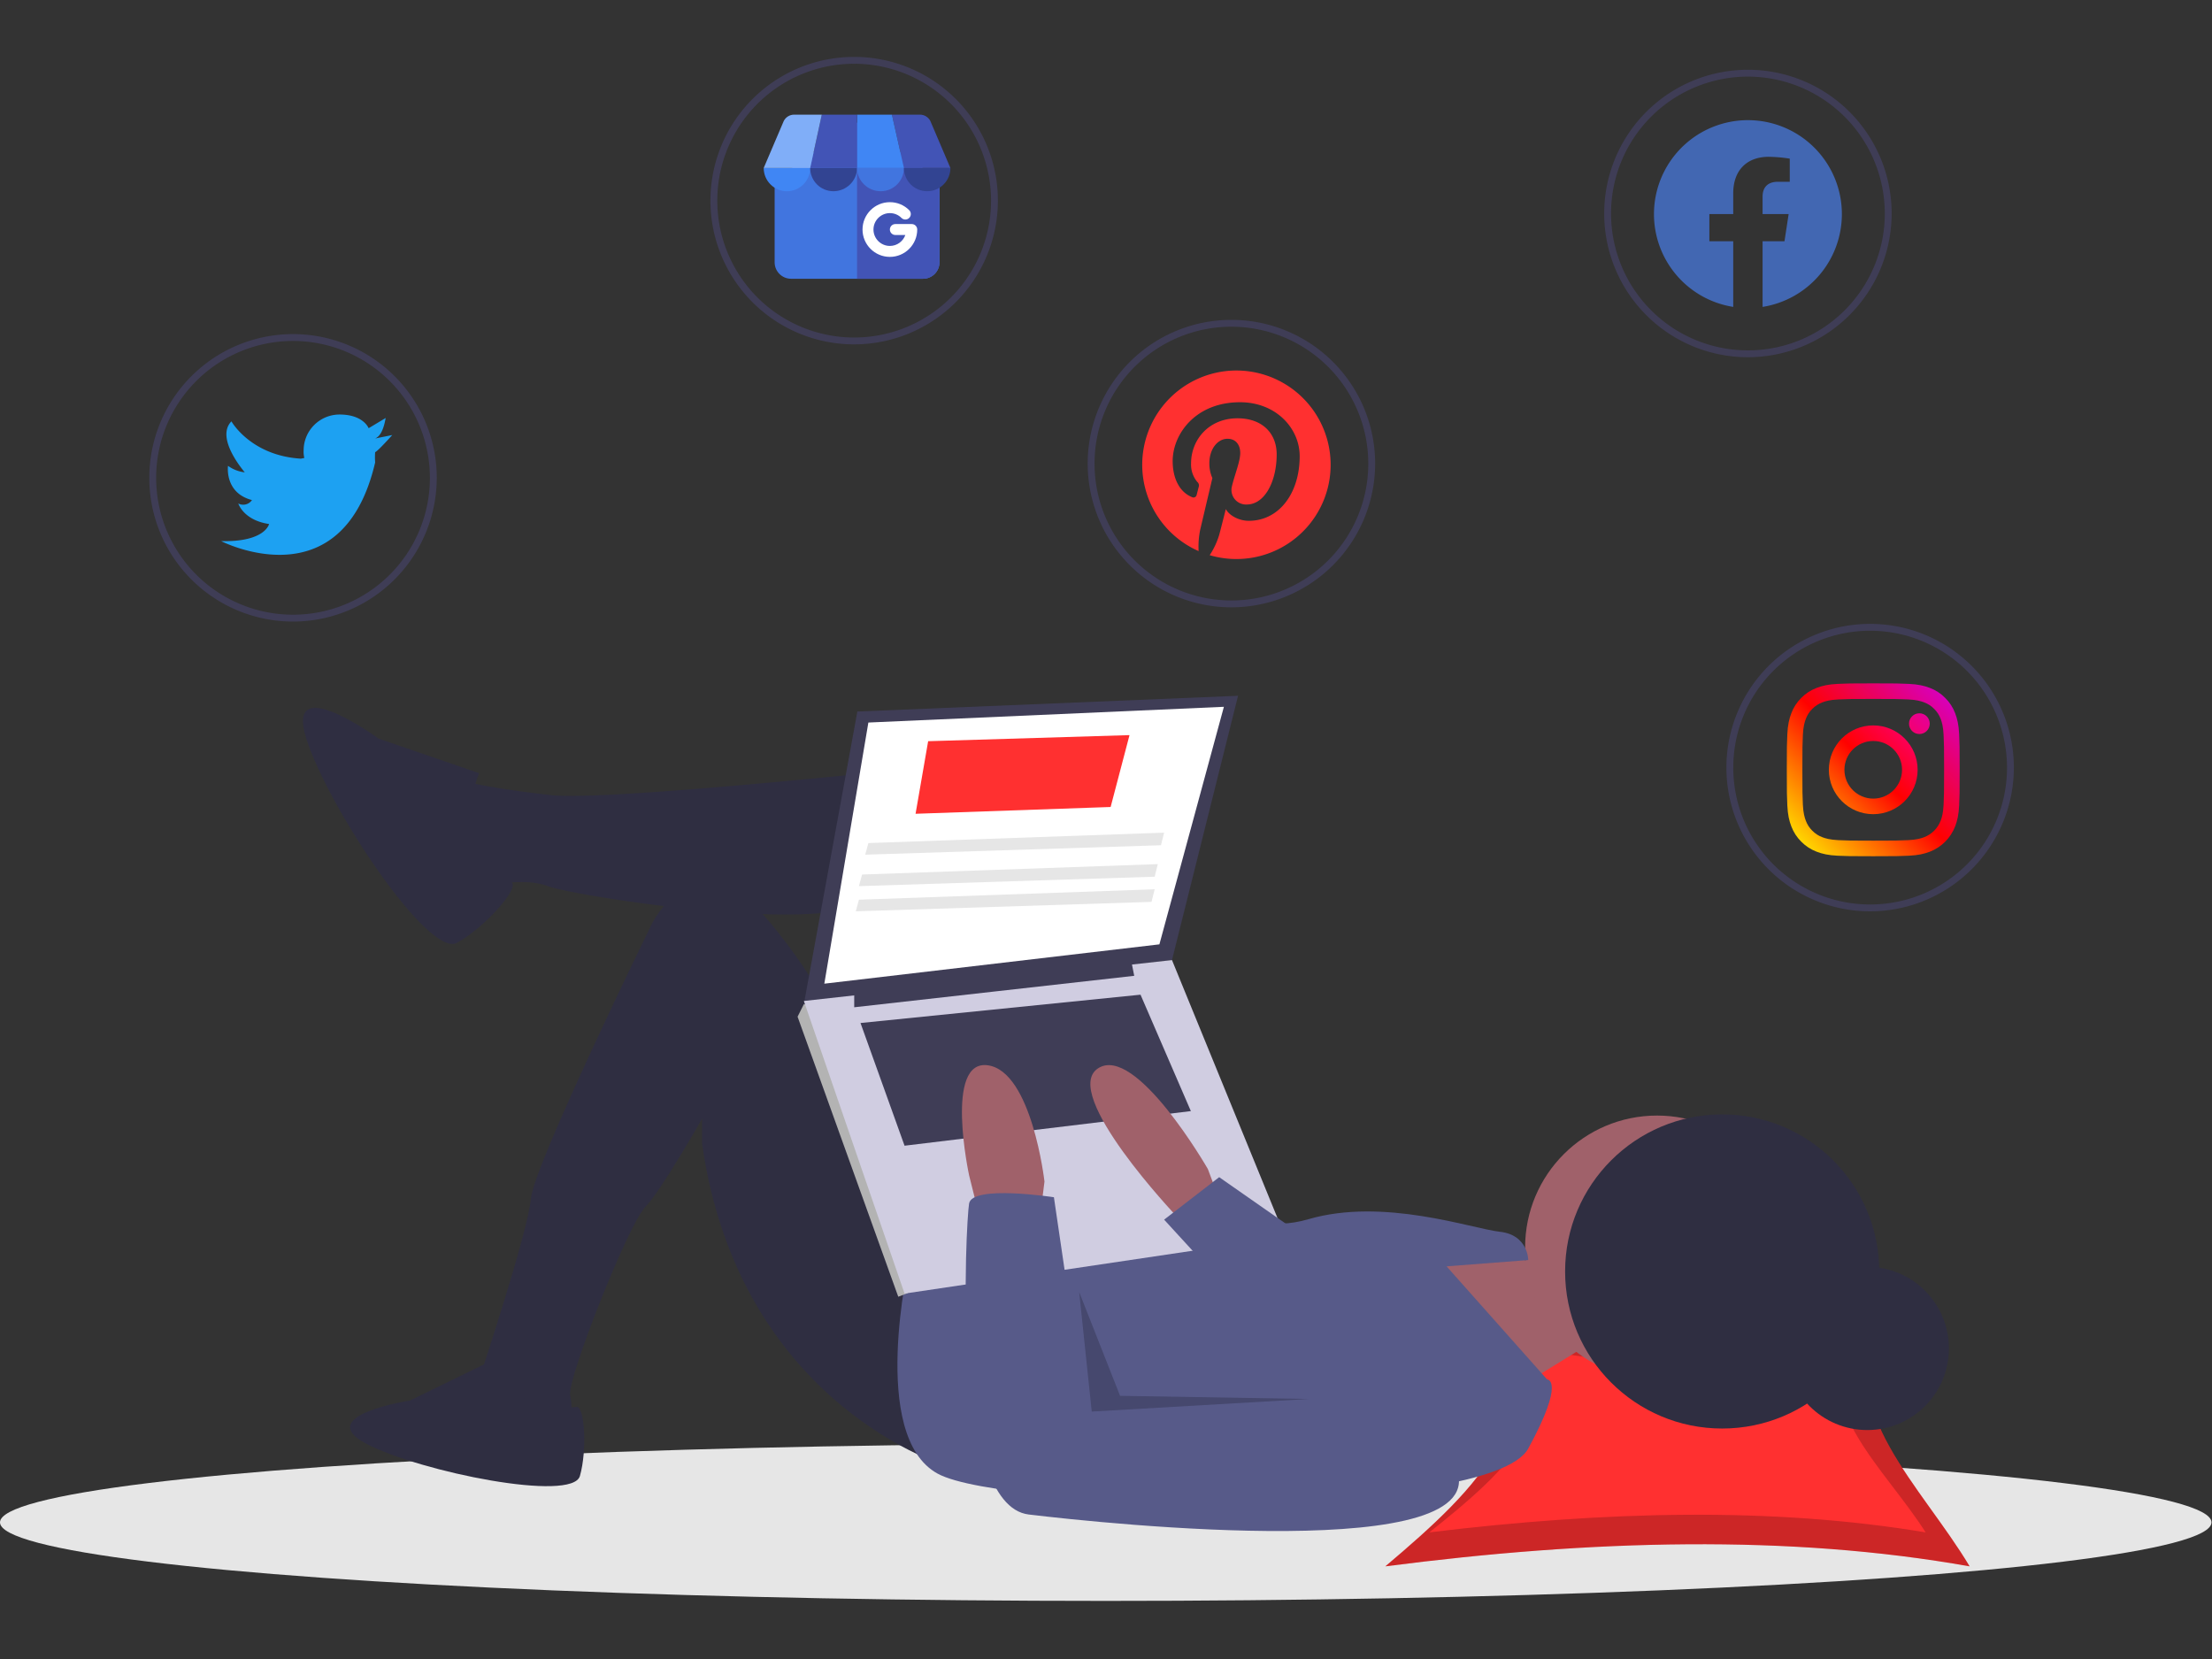 <?xml version="1.0" encoding="UTF-8" standalone="no"?>
<!-- Created with Inkscape (http://www.inkscape.org/) -->

<svg
   xmlns:dc="http://purl.org/dc/elements/1.1/"
   xmlns:cc="http://creativecommons.org/ns#"
   xmlns:rdf="http://www.w3.org/1999/02/22-rdf-syntax-ns#"
   xmlns:svg="http://www.w3.org/2000/svg"
   xmlns="http://www.w3.org/2000/svg"
   xmlns:sodipodi="http://sodipodi.sourceforge.net/DTD/sodipodi-0.dtd"
   xmlns:inkscape="http://www.inkscape.org/namespaces/inkscape"
   width="800"
   height="600"
   viewBox="0 0 211.667 158.75"
   version="1.1"
   id="svg8"
   inkscape:version="0.92.4 (5da689c313, 2019-01-14)"
   sodipodi:docname="socials.svg">
  <rect x="0" y="0" width="211.667" height="158.75" fill="#333333" stroke="none"/>
  <defs
     id="defs2">
    <linearGradient
       gradientTransform="matrix(0.353,0,0,0.353,-164.879,-23.162)"
       id="a"
       gradientUnits="userSpaceOnUse"
       x1="42.966"
       x2="469.034"
       y1="469.03"
       y2="42.962">
      <stop
         offset="0"
         stop-color="#ffd600"
         id="stop2" />
      <stop
         offset=".5"
         stop-color="#ff0100"
         id="stop4" />
      <stop
         offset="1"
         stop-color="#d800b9"
         id="stop6" />
    </linearGradient>
    <linearGradient
       gradientTransform="matrix(0.353,0,0,0.353,-164.879,-23.162)"
       id="b"
       gradientUnits="userSpaceOnUse"
       x1="163.043"
       x2="348.954"
       y1="348.954"
       y2="163.043">
      <stop
         offset="0"
         stop-color="#ff6400"
         id="stop9" />
      <stop
         offset=".5"
         stop-color="#ff0100"
         id="stop11" />
      <stop
         offset="1"
         stop-color="#fd0056"
         id="stop13" />
    </linearGradient>
    <linearGradient
       gradientTransform="matrix(0.353,0,0,0.353,-164.879,-23.162)"
       id="c"
       gradientUnits="userSpaceOnUse"
       x1="370.929"
       x2="414.373"
       y1="141.068"
       y2="97.624">
      <stop
         offset="0"
         stop-color="#f30072"
         id="stop16" />
      <stop
         offset="1"
         stop-color="#e50097"
         id="stop18" />
    </linearGradient>
  </defs>
  <sodipodi:namedview
     id="base"
     pagecolor="#ffffff"
     bordercolor="#666666"
     borderopacity="1.0"
     inkscape:pageopacity="0.0"
     inkscape:pageshadow="2"
     inkscape:zoom="0.49497475"
     inkscape:cx="375.49585"
     inkscape:cy="40.537218"
     inkscape:document-units="px"
     inkscape:current-layer="layer1"
     showgrid="false"
     units="px"
     inkscape:window-width="1920"
     inkscape:window-height="986"
     inkscape:window-x="-11"
     inkscape:window-y="-11"
     inkscape:window-maximized="1" />
  <g
     inkscape:label="Layer 1"
     inkscape:groupmode="layer"
     id="layer1"
     transform="translate(0,-138.25)">
    <g
       id="g953"
       transform="matrix(1.007,0,0,1.007,-0.099,-7.499)">
      <g
         transform="translate(17.753,94.801)"
         id="g1208">
        <ellipse
           style="fill:#e6e6e6;stroke-width:0.265"
           cx="87.419"
           cy="194.598"
           rx="105.074"
           ry="7.463"
           id="ellipse94" />
        <path
           inkscape:connector-curvature="0"
           style="fill:#ff3030;stroke-width:0.265"
           d="m 169.508,198.777 c -17.133,-3.049 -35.869,-2.543 -55.522,0 8.958,-7.562 16.688,-15.124 7.731,-22.686 17.473,3.605 19.92,3.24 39.357,0 -4.508,7.562 3.925,15.124 8.434,22.686 z"
           id="path96" />
        <path
           inkscape:connector-curvature="0"
           style="opacity:0.2;stroke-width:0.265"
           d="m 169.508,198.777 c -17.133,-3.049 -35.869,-2.543 -55.522,0 8.958,-7.562 16.688,-15.124 7.731,-22.686 17.473,3.605 19.92,3.24 39.357,0 -4.508,7.562 3.925,15.124 8.434,22.686 z"
           id="path98" />
        <path
           inkscape:connector-curvature="0"
           style="fill:#ff3030;stroke-width:0.265"
           d="m 165.329,195.55 c -14.554,-2.434 -30.469,-2.029 -47.164,0 7.609,-6.036 14.176,-12.072 6.567,-18.109 14.843,2.877 16.922,2.586 33.433,0 -3.83,6.036 3.334,12.072 7.164,18.109 z"
           id="path100" />
        <circle
           style="fill:#2f2e41;stroke-width:0.265"
           cx="159.785"
           cy="178.07"
           r="7.755"
           id="circle102" />
        <polygon
           transform="matrix(0.265,0,0,0.265,-17.655,45.714)"
           style="fill:#a0616a"
           points="504.873,466.249 536.463,466.249 537.591,466.249 557.899,469.634 568.053,498.967 538.72,517.019 "
           id="polygon104" />
        <circle
           style="fill:#a0616a;stroke-width:0.265"
           cx="139.806"
           cy="168.478"
           r="12.537"
           id="circle106" />
        <path
           inkscape:connector-curvature="0"
           style="fill:#2f2e41;stroke-width:0.265"
           d="m 70.553,122.807 c 0,0 -30.448,3.284 -35.821,2.687 -5.373,-0.597 -7.761,-1.194 -7.761,-1.194 0,0 -3.582,4.776 -1.791,6.866 a 12.917,12.917 0 0 0 3.582,2.985 c 0,0 3.284,-0.896 5.672,0 2.388,0.896 26.567,4.776 30.746,1.194 4.179,-3.582 5.373,-12.537 5.373,-12.537 z"
           id="path108" />
        <path
           inkscape:connector-curvature="0"
           style="fill:#2f2e41;stroke-width:0.265"
           d="m 72.643,189.374 c 0,0 -20,-5.672 -23.582,-30.746 v -2.388 c 0,0 -3.957,6.942 -5.373,8.358 -1.642,1.642 -7.463,16.418 -7.164,17.91 0.299,1.493 0,2.09 0,2.09 l -8.657,-0.896 v -2.687 c 0,0 4.627,-13.88 4.925,-17.164 0.299,-3.284 11.492,-26.119 11.492,-26.119 0,0 4.179,-8.657 11.343,0 7.164,8.657 7.761,14.627 7.761,14.627 l 9.254,17.91 z"
           id="path110" />
        <path
           inkscape:connector-curvature="0"
           style="fill:#2f2e41;stroke-width:0.265"
           d="m 27.867,123.404 -9.552,-3.284 c 0,0 -8.955,-6.567 -6.866,0 2.09,6.567 11.642,20.895 14.328,19.403 2.687,-1.493 5.918,-5.197 5.198,-5.733 -0.72,-0.536 -5.496,-4.416 -3.108,-10.386 z"
           id="path112" />
        <path
           inkscape:connector-curvature="0"
           style="fill:#2f2e41;stroke-width:0.265"
           d="m 29.022,179.253 -7.711,3.766 c 0,0 -9.325,1.435 -4.124,4.124 5.2,2.69 19.546,5.559 20.264,3.049 0.717,-2.511 0.433,-6.677 -0.322,-6.566 -0.754,0.111 -5.955,0.649 -8.107,-4.372 z"
           id="path114" />
        <path
           inkscape:connector-curvature="0"
           style="fill:#575a89;stroke-width:0.265"
           d="m 68.762,169.672 c 0,0 -3.881,16.716 2.687,20.298 6.567,3.582 52.537,4.179 56.119,-2.388 3.582,-6.567 1.791,-6.567 1.791,-6.567 l -9.552,-10.746 7.761,-0.597 c 0,0 0,-2.388 -2.687,-2.687 -2.687,-0.298 -11.045,-3.284 -18.209,-1.194 -7.164,2.09 -11.343,-4.179 -11.343,-4.179 z"
           id="path116" />
        <polygon
           transform="matrix(0.265,0,0,0.265,-17.655,45.714)"
           style="fill:#3f3d56"
           points="307.437,271.069 288.257,375.993 420.258,360.198 443.95,265.428 "
           id="polygon118" />
        <polygon
           transform="matrix(0.265,0,0,0.265,-17.655,45.714)"
           style="fill:#ffffff"
           points="311.386,275.018 295.591,368.659 415.745,354.557 438.873,269.377 "
           id="polygon120" />
        <polygon
           transform="matrix(0.265,0,0,0.265,-17.655,45.714)"
           style="fill:#b3b3b3"
           points="325.499,479.618 326.616,473.019 292.77,377.121 288.257,375.993 286.001,380.505 322.104,480.916 "
           id="polygon122" />
        <polygon
           transform="matrix(0.265,0,0,0.265,-17.655,45.714)"
           style="fill:#d0cde1"
           points="288.257,374.864 324.36,479.788 460.873,459.48 420.258,360.198 "
           id="polygon124" />
        <polygon
           transform="matrix(0.265,0,0,0.265,-17.655,45.714)"
           style="fill:#3f3d56"
           points="306.309,371.48 306.309,377.121 406.719,365.839 405.591,360.198 "
           id="polygon126" />
        <polygon
           transform="matrix(0.265,0,0,0.265,-17.655,45.714)"
           style="fill:#3f3d56"
           points="308.565,382.762 324.36,426.762 427.027,414.352 408.976,372.608 "
           id="polygon128" />
        <path
           inkscape:connector-curvature="0"
           style="fill:#a0616a;stroke-width:0.265"
           d="m 98.016,163.404 -0.896,-2.388 c 0,0 -6.866,-11.94 -10.448,-9.552 -3.582,2.388 7.463,14.03 7.463,14.03 h 3.582 z"
           id="path130" />
        <path
           inkscape:connector-curvature="0"
           style="fill:#a0616a;stroke-width:0.265"
           d="m 75.329,165.195 -0.896,-3.582 c 0,0 -2.388,-11.045 1.791,-10.448 4.179,0.597 5.373,11.045 5.373,11.045 l -0.299,2.388 z"
           id="path132" />
        <path
           inkscape:connector-curvature="0"
           style="fill:#575a89;stroke-width:0.265"
           d="m 82.493,163.702 c 0,0 -7.761,-1.194 -8.06,0.597 -0.299,1.791 -1.791,28.656 5.672,29.552 7.463,0.896 44.477,4.776 40.597,-4.478 -3.881,-9.254 -9.851,-8.06 -9.851,-8.06 l -25.373,2.687 z"
           id="path134" />
        <polygon
           transform="matrix(0.265,0,0,0.265,-17.655,45.714)"
           style="fill:#575a89"
           points="467.078,458.916 437.181,438.044 417.437,453.275 442.258,480.352 "
           id="polygon136" />
        <polygon
           transform="matrix(0.265,0,0,0.265,-17.655,45.714)"
           style="opacity:0.2"
           points="386.976,479.224 391.488,522.096 469.335,517.583 401.642,516.455 "
           id="polygon138" />
        <circle
           style="fill:#2f2e41;stroke-width:0.265"
           cx="145.995"
           cy="170.756"
           r="14.925"
           id="circle140" />
        <polygon
           transform="matrix(0.265,0,0,0.265,-17.655,45.714)"
           style="fill:#ff3030"
           points="328.309,307.736 398.258,305.301 405.027,279.531 332.822,281.71 "
           id="polygon142" />
        <polygon
           transform="matrix(0.265,0,0,0.265,-17.655,45.714)"
           style="fill:#e6e6e6"
           points="310.258,322.403 416.309,319.018 417.437,314.505 311.386,318.239 "
           id="polygon144" />
        <polygon
           transform="matrix(0.265,0,0,0.265,-17.655,45.714)"
           style="fill:#e6e6e6"
           points="308.001,333.685 414.053,330.3 415.181,325.787 309.129,329.521 "
           id="polygon146" />
        <polygon
           transform="matrix(0.265,0,0,0.265,-17.655,45.714)"
           style="fill:#e6e6e6"
           points="306.873,342.71 412.924,339.326 414.053,334.813 308.001,338.546 "
           id="polygon148" />
      </g>
      <g
         transform="translate(0,-0.139)"
         id="g1447">
        <g
           id="g1272"
           transform="matrix(1.229,0,0,1.229,71.598,153.239)">
          <g
             transform="matrix(0.074,0,0,0.074,92.178,47.745)"
             id="g1178">
            <path
               inkscape:connector-curvature="0"
               style="fill:url(#a);stroke-width:0.353"
               d="M 15.2,29.914 C 14.76,20.301 13.234,13.736 11.001,7.992 8.734,1.966 5.179,-3.492 0.584,-8.004 c -4.51,-4.594 -9.97,-8.151 -15.996,-10.419 -5.745,-2.231 -12.309,-3.757 -21.922,-4.193 -9.631,-0.441 -12.708,-0.546 -37.235,-0.546 -24.526,0 -27.603,0.105 -37.235,0.543 -9.613,0.44 -16.177,1.966 -21.922,4.199 -6.026,2.267 -11.485,5.822 -15.996,10.417 -4.594,4.51 -8.151,9.969 -10.419,15.995 -2.231,5.745 -3.757,12.31 -4.193,21.922 -0.441,9.632 -0.546,12.708 -0.546,37.235 0,24.528 0.105,27.605 0.546,37.236 0.438,9.612 1.965,16.177 4.197,21.922 2.267,6.025 5.822,11.485 10.417,15.995 4.51,4.594 9.97,8.15 15.996,10.417 5.744,2.234 12.309,3.759 21.922,4.199 9.632,0.44 12.708,0.543 37.235,0.543 24.526,0 27.603,-0.103 37.235,-0.543 9.613,-0.44 16.177,-1.965 21.922,-4.199 12.131,-4.691 21.721,-14.281 26.411,-26.411 2.234,-5.745 3.759,-12.31 4.199,-21.922 0.438,-9.632 0.543,-12.708 0.543,-37.235 0,-24.528 -0.105,-27.603 -0.543,-37.235 z M -1.057,103.643 c -0.401,8.806 -1.873,13.587 -3.109,16.769 -3.039,7.877 -9.263,14.101 -17.14,17.14 -3.182,1.236 -7.964,2.708 -16.769,3.109 -9.521,0.435 -12.378,0.526 -36.493,0.526 -24.117,0 -26.972,-0.091 -36.495,-0.526 -8.804,-0.401 -13.586,-1.873 -16.769,-3.109 -3.922,-1.448 -7.47,-3.757 -10.384,-6.757 -3,-2.913 -5.308,-6.46 -6.757,-10.384 -1.236,-3.182 -2.708,-7.964 -3.109,-16.769 -0.434,-9.522 -0.526,-12.379 -0.526,-36.493 0,-24.116 0.092,-26.971 0.526,-36.495 0.402,-8.806 1.873,-13.587 3.109,-16.769 1.448,-3.923 3.758,-7.472 6.757,-10.385 2.913,-3 6.462,-5.308 10.385,-6.755 3.182,-1.237 7.964,-2.708 16.769,-3.11 9.522,-0.434 12.379,-0.526 36.493,-0.526 h -0.001 c 24.114,0 26.971,0.092 36.495,0.528 8.806,0.401 13.586,1.873 16.769,3.109 3.922,1.448 7.47,3.757 10.384,6.755 3,2.913 5.308,6.462 6.755,10.385 1.237,3.182 2.709,7.964 3.11,16.769 0.434,9.522 0.526,12.379 0.526,36.493 0,24.116 -0.091,26.971 -0.526,36.495 z m 0,0"
               id="path21" />
            <path
               inkscape:connector-curvature="0"
               style="fill:url(#b);stroke-width:0.353"
               d="m -74.57,20.772 c -25.612,0 -46.375,20.764 -46.375,46.377 0,25.612 20.763,46.375 46.375,46.375 25.614,0 46.377,-20.763 46.377,-46.375 0,-25.612 -20.763,-46.377 -46.377,-46.377 z m 0,76.48 c -16.625,-0.001 -30.103,-13.479 -30.102,-30.105 0,-16.625 13.477,-30.103 30.103,-30.103 16.626,0.001 30.103,13.479 30.103,30.103 0,16.626 -13.479,30.105 -30.105,30.105 z m 0,0"
               id="path23" />
            <path
               inkscape:connector-curvature="0"
               style="fill:url(#c);stroke-width:0.353"
               d="m -15.523,18.941 c 0,5.985 -4.852,10.837 -10.837,10.837 -5.986,0 -10.838,-4.852 -10.838,-10.837 0,-5.986 4.852,-10.838 10.838,-10.838 5.985,0 10.837,4.852 10.837,10.838 z m 0,0"
               id="path25" />
          </g>
          <path
             id="path12"
             d="m 86.421,63.658 a 11.113,11.113 0 1 1 11.112,-11.113 11.125,11.125 0 0 1 -11.112,11.113 z m 0,-21.696 A 10.583,10.583 0 1 0 97.004,52.546 10.595,10.595 0 0 0 86.421,41.962 Z"
             style="fill:#3f3d56;stroke-width:0.265"
             inkscape:connector-curvature="0" />
        </g>
        <g
           id="g1276"
           transform="matrix(1.229,0,0,1.229,-19.087,104.891)">
          <path
             id="path10"
             d="m 38.267,80.592 a 11.113,11.113 0 1 1 11.113,-11.113 11.125,11.125 0 0 1 -11.113,11.113 z m 0,-21.696 a 10.583,10.583 0 1 0 10.583,10.583 10.595,10.595 0 0 0 -10.583,-10.583 z"
             style="fill:#3f3d56;stroke-width:0.265"
             inkscape:connector-curvature="0" />
          <path
             id="path18"
             d="m 44.617,66.436 1.323,-0.265 c 0,0 -1.111,1.244 -1.323,1.323 v 0 a 5.325,5.325 0 0 0 0,0.794 c -2.54,10.901 -11.906,6.085 -11.906,6.085 3.413,0.079 3.704,-1.323 3.704,-1.323 -1.984,-0.291 -2.381,-1.587 -2.381,-1.587 a 0.818,0.818 0 0 0 1.058,-0.265 c -2.143,-0.556 -1.852,-2.646 -1.852,-2.646 a 2.752,2.752 0 0 0 1.296,0.503 c -0.238,-0.291 -2.249,-2.699 -1.032,-3.942 0,0 1.482,2.646 5.371,2.884 l 0.265,-0.053 a 2.077,2.077 0 0 1 -0.053,-0.582 2.778,2.778 0 0 1 2.778,-2.778 c 1.852,0 2.249,1.058 2.249,1.058 l 1.323,-0.794 c -0.026,0 -0.159,1.323 -0.82,1.587 z"
             style="fill:#1da1f2;fill-opacity:1;stroke-width:0.265"
             inkscape:connector-curvature="0" />
        </g>
        <g
           id="g1244"
           transform="matrix(1.229,0,0,1.229,-110.062,70.045)">
          <path
             id="path16"
             d="m 184.846,107.844 a 11.113,11.113 0 1 1 11.113,-11.113 11.125,11.125 0 0 1 -11.113,11.113 z m 0,-21.696 a 10.583,10.583 0 1 0 10.583,10.583 10.595,10.595 0 0 0 -10.583,-10.583 z"
             style="fill:#3f3d56;stroke-width:0.265"
             inkscape:connector-curvature="0" />
          <path
             id="path74"
             d="m 185.235,89.534 a 7.288,7.288 0 0 0 -2.925,13.962 6.454,6.454 0 0 1 0.127,-1.672 c 0.14,-0.592 0.937,-3.972 0.937,-3.972 a 2.782,2.782 0 0 1 -0.234,-1.152 c 0,-1.08 0.625,-1.887 1.405,-1.887 0.664,0 0.983,0.498 0.983,1.093 0,0.667 -0.426,1.662 -0.644,2.586 a 1.127,1.127 0 0 0 1.152,1.402 c 1.379,0 2.31,-1.773 2.31,-3.874 0,-1.597 -1.077,-2.791 -3.032,-2.791 -2.209,0 -3.588,1.649 -3.588,3.491 a 2.101,2.101 0 0 0 0.481,1.428 0.356,0.356 0 0 1 0.104,0.407 c -0.036,0.133 -0.114,0.455 -0.15,0.586 a 0.25,0.25 0 0 1 -0.364,0.182 c -1.018,-0.416 -1.493,-1.529 -1.493,-2.785 0,-2.069 1.747,-4.551 5.208,-4.551 2.781,0 4.613,2.014 4.613,4.174 0,2.86 -1.591,4.994 -3.933,4.994 -0.787,0 -1.526,-0.426 -1.779,-0.908 0,0 -0.423,1.679 -0.514,2.004 a 6.057,6.057 0 0 1 -0.732,1.562 7.288,7.288 0 1 0 2.069,-14.278 z"
             style="fill:#ff3030;fill-opacity:1;stroke-width:0.265"
             inkscape:connector-curvature="0" />
        </g>
        <g
           id="g1280"
           transform="matrix(1.229,0,0,1.229,174.444,35.875)">
          <path
             id="path8"
             d="m -6.712,116.31 a 11.113,11.113 0 1 1 11.113,-11.113 11.125,11.125 0 0 1 -11.113,11.113 z m 0,-21.696 a 10.583,10.583 0 1 0 10.583,10.583 10.595,10.595 0 0 0 -10.583,-10.583 z"
             style="fill:#3f3d56;stroke-width:0.265"
             inkscape:connector-curvature="0" />
          <path
             id="path78"
             d="m 0.552,105.242 a 7.264,7.264 0 1 0 -8.4,7.177 v -5.076 h -1.845 v -2.101 h 1.845 v -1.601 c 0,-1.82 1.085,-2.827 2.744,-2.827 a 11.163,11.163 0 0 1 1.626,0.142 v 1.788 h -0.916 c -0.902,0 -1.184,0.56 -1.184,1.135 v 1.363 h 2.015 l -0.322,2.101 h -1.693 v 5.076 a 7.266,7.266 0 0 0 6.13,-7.177 z"
             style="fill:#4267b2;fill-opacity:1;fill-rule:evenodd;stroke-width:0.265"
             inkscape:connector-curvature="0" />
        </g>
        <g
           id="g1265"
           transform="matrix(1.229,0,0,1.229,-88.029,77.9)">
          <path
             id="path14"
             d="m 137.75,81.121 a 11.113,11.113 0 1 1 11.113,-11.113 11.125,11.125 0 0 1 -11.113,11.113 z m 0,-21.696 A 10.583,10.583 0 1 0 148.334,70.008 10.595,10.595 0 0 0 137.75,59.425 Z"
             style="fill:#3f3d56;stroke-width:0.265"
             inkscape:connector-curvature="0" />
          <g
             id="g34"
             transform="matrix(0.039,0,0,0.039,141.873,49.414)">
            <g
               transform="matrix(0.723,0,0,0.723,-285.079,335.166)"
               id="g1103">
              <g
                 id="g10">
                <g
                   id="g8">
                  <g
                     id="g6">
                    <g
                       id="g4">
                      <path
                         style="fill:#4175df"
                         inkscape:connector-curvature="0"
                         d="M 437,480.997 H 75 c -24.813,0 -45,-20.187 -45,-45 V 217.97 c 0,-4.856 2.351,-9.412 6.309,-12.226 l 211,-150 c 5.204,-3.699 12.179,-3.699 17.383,0 l 211,150 c 3.958,2.814 6.309,7.37 6.309,12.226 v 218.027 c -10e-4,24.813 -20.188,45 -45.001,45 z"
                         id="path2-1" />
                    </g>
                  </g>
                </g>
              </g>
              <path
                 style="fill:#4254b6"
                 inkscape:connector-curvature="0"
                 d="m 437,480.997 c 24.813,0 45,-20.187 45,-45 V 217.97 c 0,-4.856 -2.351,-9.412 -6.309,-12.226 l -211,-150 C 262.089,53.894 259.044,52.97 256,52.97 v 428.027 z"
                 id="path12-9" />
              <g
                 id="g30">
                <path
                   style="fill:#4086f4"
                   inkscape:connector-curvature="0"
                   d="m 127.469,177.33 c 0,35.165 -28.532,63.667 -63.734,63.667 C 28.533,240.997 0,212.495 0,177.33 Z"
                   id="path14-0" />
                <path
                   style="fill:#324492"
                   inkscape:connector-curvature="0"
                   d="m 256,177.33 c 0,35.165 -29.594,63.667 -64.797,63.667 -35.203,0 -63.734,-28.501 -63.734,-63.667 z"
                   id="path16-2" />
                <path
                   style="fill:#4254b6"
                   inkscape:connector-curvature="0"
                   d="M 512,177.33 H 384.531 L 351.602,31.003 h 76.97 c 12.067,0 23.104,6.812 28.5,17.593 z"
                   id="path18-3" />
                <path
                   style="fill:#4086f4"
                   inkscape:connector-curvature="0"
                   d="M 384.531,177.33 H 256 V 31.003 h 95.602 z"
                   id="path20" />
                <path
                   style="fill:#4254b6"
                   inkscape:connector-curvature="0"
                   d="M 256,31.003 V 177.33 H 127.469 L 159.336,31.003 Z"
                   id="path22-7" />
                <path
                   style="fill:#80aef8"
                   inkscape:connector-curvature="0"
                   d="M 159.336,31.003 127.469,177.33 H 0 L 54.928,48.597 c 5.396,-10.781 16.433,-17.593 28.5,-17.593 h 75.908 z"
                   id="path24" />
                <path
                   style="fill:#4175df"
                   inkscape:connector-curvature="0"
                   d="m 384.531,177.33 c 0,35.165 -28.532,63.667 -63.734,63.667 C 285.595,240.997 256,212.495 256,177.33 Z"
                   id="path26-3" />
                <path
                   style="fill:#324492"
                   inkscape:connector-curvature="0"
                   d="m 512,177.33 c 0,35.165 -28.532,63.667 -63.734,63.667 -35.202,0 -63.734,-28.501 -63.734,-63.667 z"
                   id="path28" />
              </g>
              <path
                 style="fill:#ffffff;fill-opacity:1"
                 inkscape:connector-curvature="0"
                 d="m 406,330.997 h -45 c -8.284,0 -15,6.716 -15,15 0,8.284 6.716,15 15,15 h 27.42 c -6.192,17.458 -22.865,30 -42.42,30 -24.813,0 -45,-20.187 -45,-45 0,-24.813 20.187,-45 45,-45 12.02,0 23.32,4.681 31.82,13.181 5.857,5.857 15.355,5.857 21.213,0 5.858,-5.858 5.857,-15.355 0,-21.213 -14.166,-14.166 -33,-21.967 -53.033,-21.967 -41.355,0 -75,33.645 -75,75 0,41.355 33.645,75 75,75 41.355,0 75,-33.645 75,-75 0,-8.286 -6.716,-15.001 -15,-15.001 z"
                 id="path32-0" />
            </g>
          </g>
        </g>
      </g>
    </g>
  </g>
</svg>

